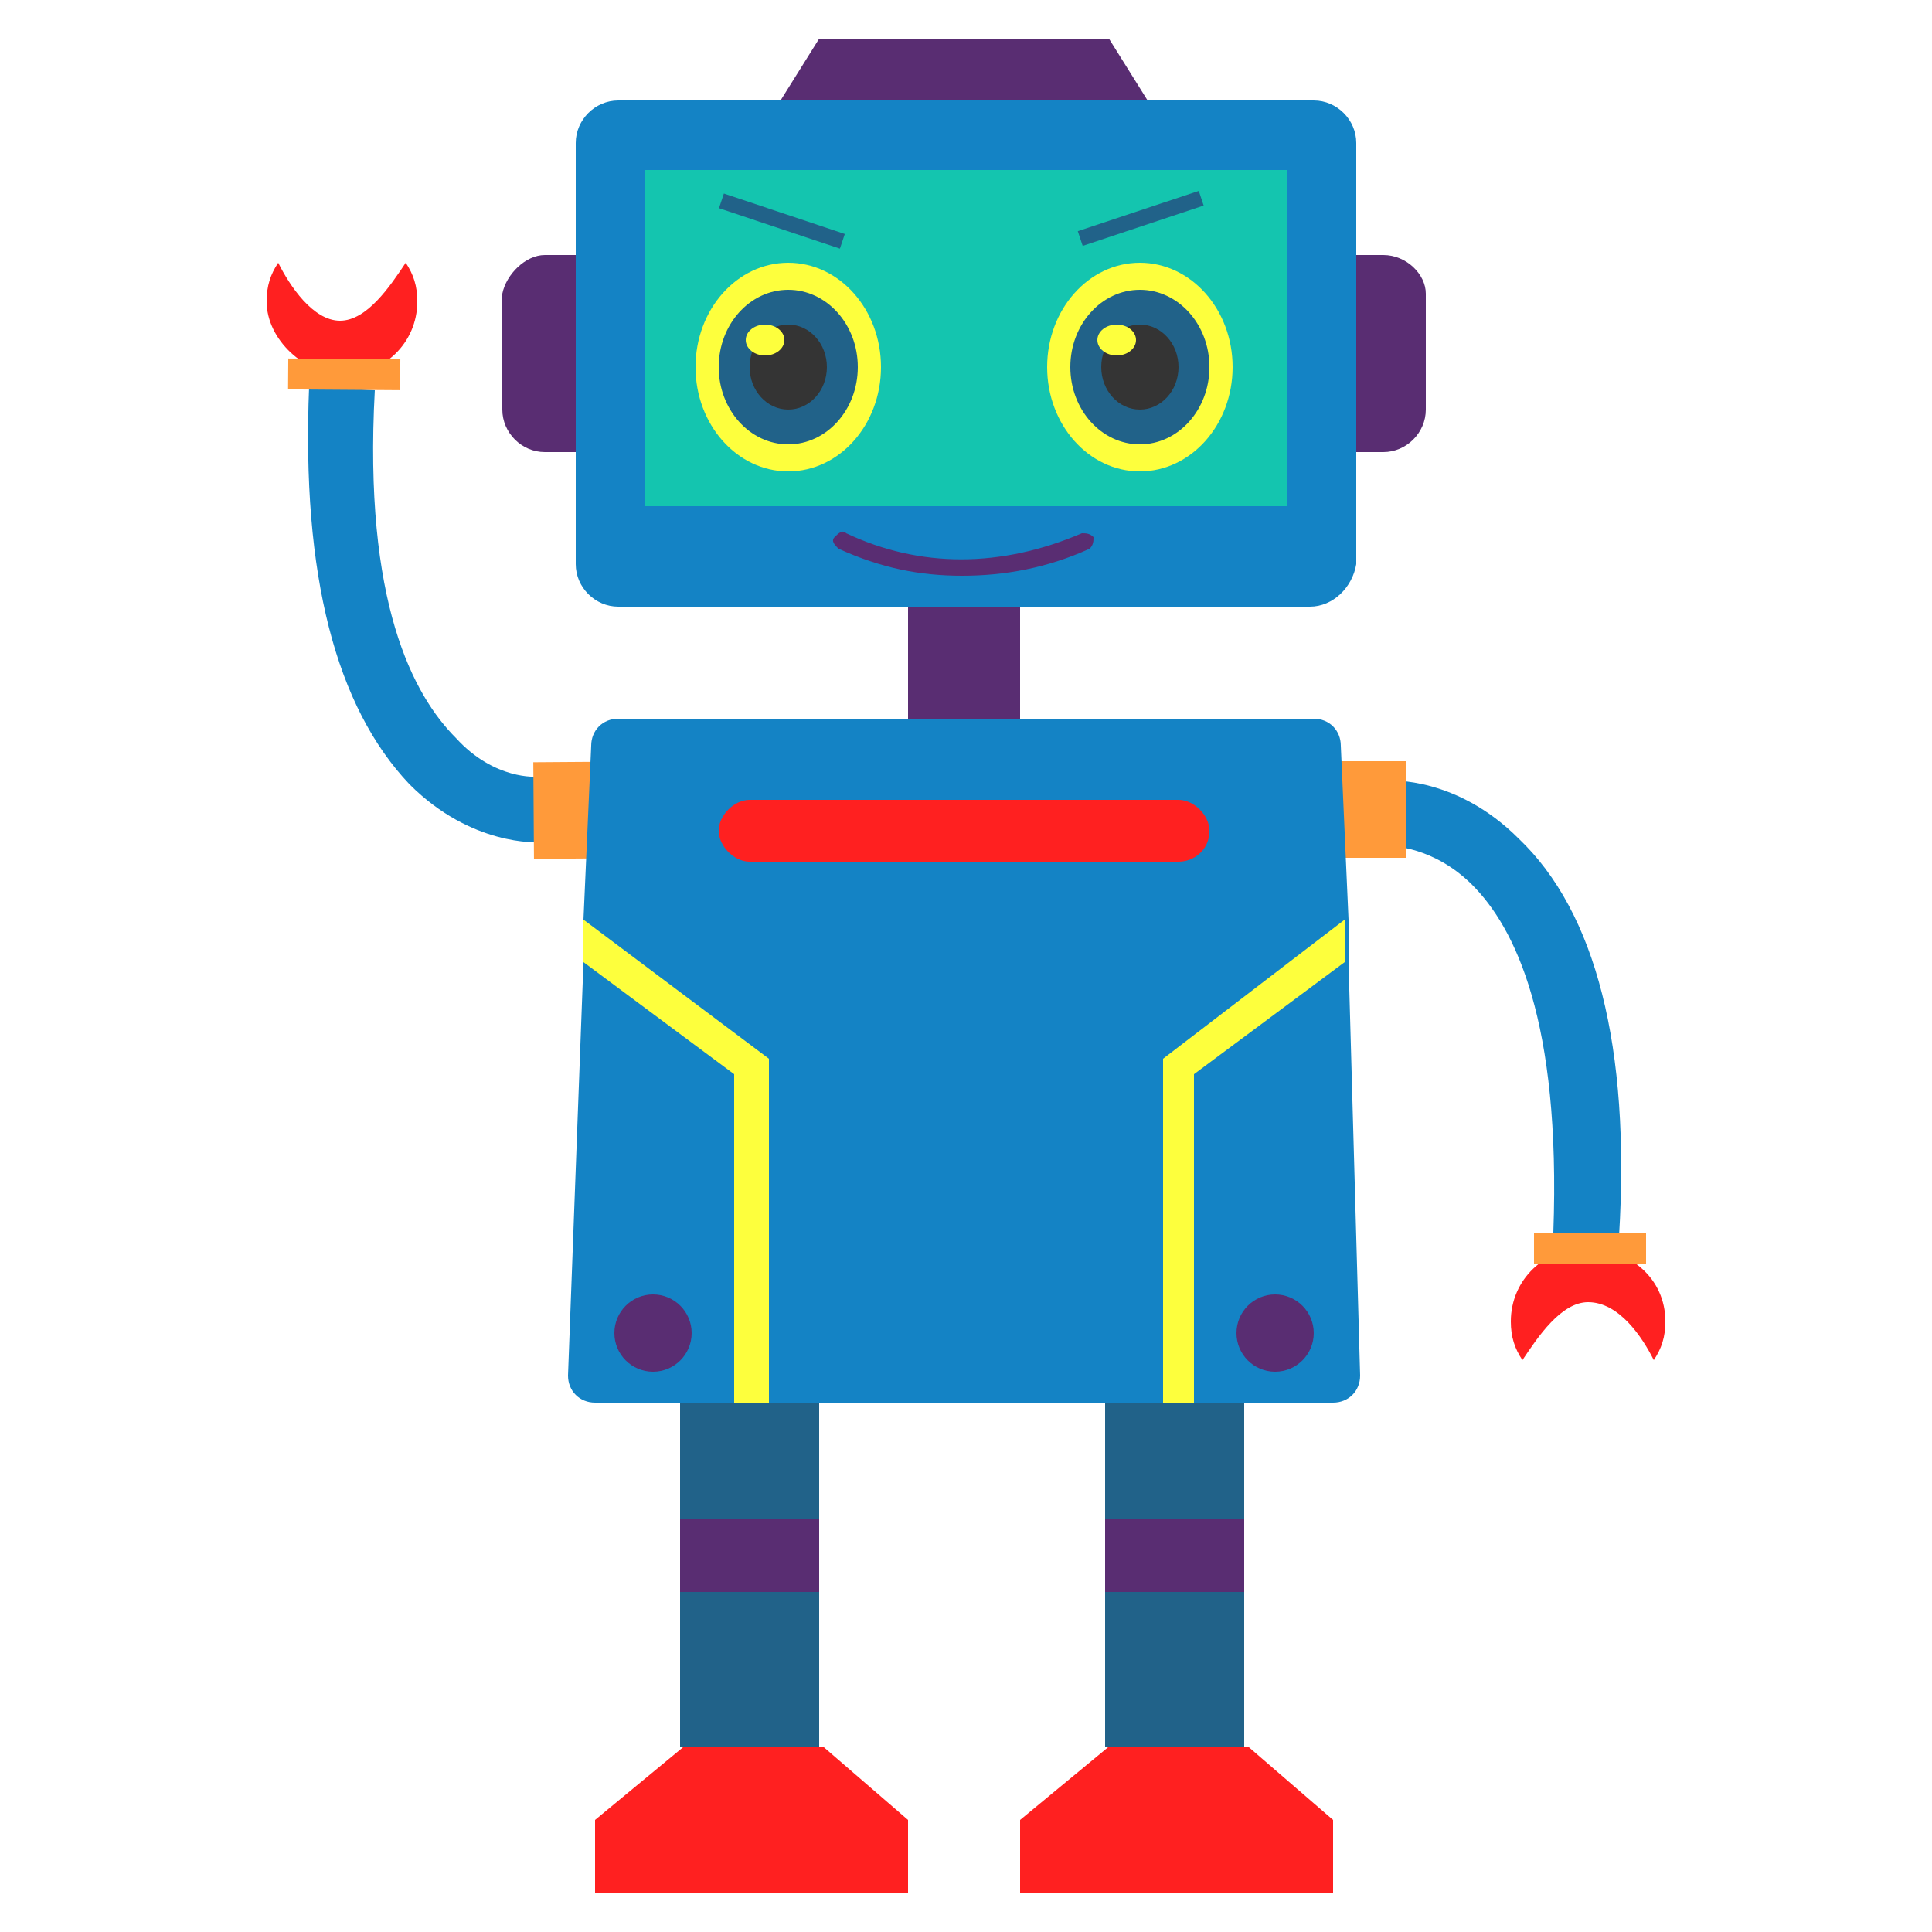 <svg xmlns="http://www.w3.org/2000/svg" enable-background="new 0 0 50 50" viewBox="0 0 50 50" id="Robot"><path fill="#ff2020" d="M43.1,34.2c0,0.4-0.1,0.7-0.3,1c-0.3-0.6-0.9-1.5-1.7-1.5c-0.7,0-1.3,0.9-1.7,1.5
							c-0.2-0.3-0.3-0.6-0.3-1c0-1.1,0.9-1.9,1.9-1.9C42.2,32.3,43.1,33.1,43.1,34.2z" class="colorc55410 svgShape"></path><path fill="#1483c5" d="M41.9,32l-1.7-0.1c0.2-5.5-1-7.9-2.1-9c-1-1-2.1-1-2.1-1l-0.1-1.7c0.1,0,1.8-0.1,3.4,1.5
							C41.3,23.6,42.2,27.1,41.9,32z" class="color2fa5c1 svgShape"></path><rect width="2.9" height=".8" x="39.7" y="31.9" fill="#ff9a3a" class="color2b92a3 svgShape"></rect><rect width="1.9" height="2.5" x="34.5" y="19.7" fill="#ff9a3a" class="color2b92a3 svgShape"></rect><path fill="#ff2020" d="M6.9,7.8c0-0.4,0.1-0.7,0.3-1c0.3,0.6,0.9,1.5,1.6,1.5c0.7,0,1.3-0.9,1.7-1.5c0.2,0.3,0.3,0.6,0.3,1
						c0,1.1-0.9,1.9-1.9,1.9S6.9,8.8,6.9,7.8z" class="colorc55410 svgShape"></path><path fill="#1483c5" d="M8,10l1.7,0.1c-0.3,5.5,1,7.9,2.1,9c1,1.1,2.1,1,2.1,1l0.1,1.7c-0.1,0-1.8,0.1-3.4-1.5
						C8.7,18.3,7.8,14.9,8,10z" class="color2fa5c1 svgShape"></path><rect width="2.9" height=".8" x="7.4" y="9.3" fill="#ff9a3a" transform="matrix(-1 -.007 .007 -1 17.69 19.45)" class="color2b92a3 svgShape"></rect><rect width="1.9" height="2.5" x="13.8" y="19.7" fill="#ff9a3a" transform="matrix(-1 .007 -.007 -1 29.657 41.817)" class="color2b92a3 svgShape"></rect><line x1="30.4" x2="30.4" y1="38.6" y2="38.6" fill="none"></line><rect width="3.6" height="8.9" x="28.6" y="36.3" fill="#216289" class="color217f89 svgShape"></rect><polygon fill="#ff2020" points="34.5 47.1 34.5 49 26.4 49 26.4 47.1 28.7 45.2 32.3 45.2" class="colorc55410 svgShape"></polygon><line x1="19.4" x2="19.4" y1="38.6" y2="38.6" fill="none"></line><rect width="3.6" height="8.9" x="17.6" y="36.3" fill="#216289" class="color217f89 svgShape"></rect><polygon fill="#ff2020" points="23.5 47.1 23.5 49 15.4 49 15.4 47.1 17.7 45.2 21.3 45.2" class="colorc55410 svgShape"></polygon><rect width="3.6" height="1.9" x="28.6" y="39.3" fill="#592d72" class="color29485c svgShape"></rect><rect width="3.6" height="1.9" x="17.6" y="39.3" fill="#592d72" class="color29485c svgShape"></rect><path fill="#592d72" d="M35.8 6.6H35v5.1h.8c.6 0 1.1-.5 1.1-1.1v-3C36.9 7.1 36.4 6.6 35.8 6.6zM14.1 6.6h.8v5.1h-.8c-.6 0-1.1-.5-1.1-1.1v-3C13.1 7.1 13.6 6.6 14.1 6.6z" class="color29485c svgShape"></path><path fill="#1483c5" d="M33.9,15.7H16c-0.6,0-1.1-0.5-1.1-1.1V3.7c0-0.6,0.5-1.1,1.1-1.1h18c0.6,0,1.1,0.5,1.1,1.1v10.9
					C35,15.2,34.5,15.7,33.9,15.7z" class="color2fa5c1 svgShape"></path><rect width="16.6" height="8.7" x="16.7" y="4.4" fill="#14c5af" class="color37b7cc svgShape"></rect><ellipse cx="29.5" cy="9.5" fill="#fdff3d" rx="2.4" ry="2.7" class="colorffffff svgShape"></ellipse><ellipse cx="29.5" cy="9.5" fill="#216289" rx="1.8" ry="2" class="color217f89 svgShape"></ellipse><ellipse cx="29.5" cy="9.5" fill="#343434" rx="1" ry="1.1" class="color343434 svgShape"></ellipse><ellipse cx="28.9" cy="8.8" fill="#fdff3d" rx=".5" ry=".4" class="colorffffff svgShape"></ellipse><ellipse cx="20.4" cy="9.5" fill="#fdff3d" rx="2.4" ry="2.7" class="colorffffff svgShape"></ellipse><ellipse cx="20.4" cy="9.5" fill="#216289" rx="1.8" ry="2" class="color217f89 svgShape"></ellipse><ellipse cx="20.4" cy="9.5" fill="#343434" rx="1" ry="1.1" class="color343434 svgShape"></ellipse><ellipse cx="19.8" cy="8.8" fill="#fdff3d" rx=".5" ry=".4" class="colorffffff svgShape"></ellipse><polygon fill="#592d72" points="29.7 2.6 20.2 2.6 21.2 1 28.7 1" class="color29485c svgShape"></polygon><rect width=".4" height="3.3" x="29.3" y="4" fill="#216289" transform="rotate(71.567 29.51 5.666)" class="color217f89 svgShape"></rect><rect width="3.3" height=".4" x="18.6" y="5.5" fill="#216289" transform="rotate(18.493 20.176 5.666)" class="color217f89 svgShape"></rect><path fill="#592d72" d="M24.9,14.9c-1.1,0-2.1-0.2-3.2-0.7c-0.1-0.1-0.2-0.2-0.1-0.3c0.1-0.1,0.2-0.2,0.3-0.1
					c1.9,0.9,4,0.9,6.1,0c0.1,0,0.2,0,0.3,0.1c0,0.1,0,0.2-0.1,0.3C27.1,14.7,26,14.9,24.9,14.9z" class="color29485c svgShape"></path><rect width="2.9" height="2.9" x="23.5" y="15.7" fill="#592d72" class="color29485c svgShape"></rect><path fill="#1483c5" d="M35.2,35.6c0,0.4-0.3,0.7-0.7,0.7H15.4c-0.4,0-0.7-0.3-0.7-0.7l0.4-10.7l0-1.1l0.2-4.5
					c0-0.4,0.3-0.7,0.7-0.7h18c0.4,0,0.7,0.3,0.7,0.7l0.2,4.5l0,1.1L35.2,35.6z" class="color2fa5c1 svgShape"></path><path fill="#ff2020" d="M30.5,22.3H19.4c-0.4,0-0.8-0.4-0.8-0.8l0,0c0-0.4,0.4-0.8,0.8-0.8h11.1c0.4,0,0.8,0.4,0.8,0.8l0,0
					C31.3,22,30.9,22.3,30.5,22.3z" class="colorc55410 svgShape"></path><polygon fill="#fdff3d" points="34.8 24.9 30.9 27.8 30.9 36.3 30.1 36.3 30.1 27.4 34.8 23.8" class="colorffffff svgShape"></polygon><polygon fill="#fdff3d" points="19.9 27.4 19.9 36.3 19 36.3 19 27.8 15.1 24.9 15.1 23.8" class="colorffffff svgShape"></polygon><circle cx="16.9" cy="34.5" r="1" fill="#592d72" class="color29485c svgShape"></circle><g fill="#000000" class="color000000 svgShape"><circle cx="33" cy="34.5" r="1" fill="#592d72" class="color29485c svgShape"></circle></g></svg>